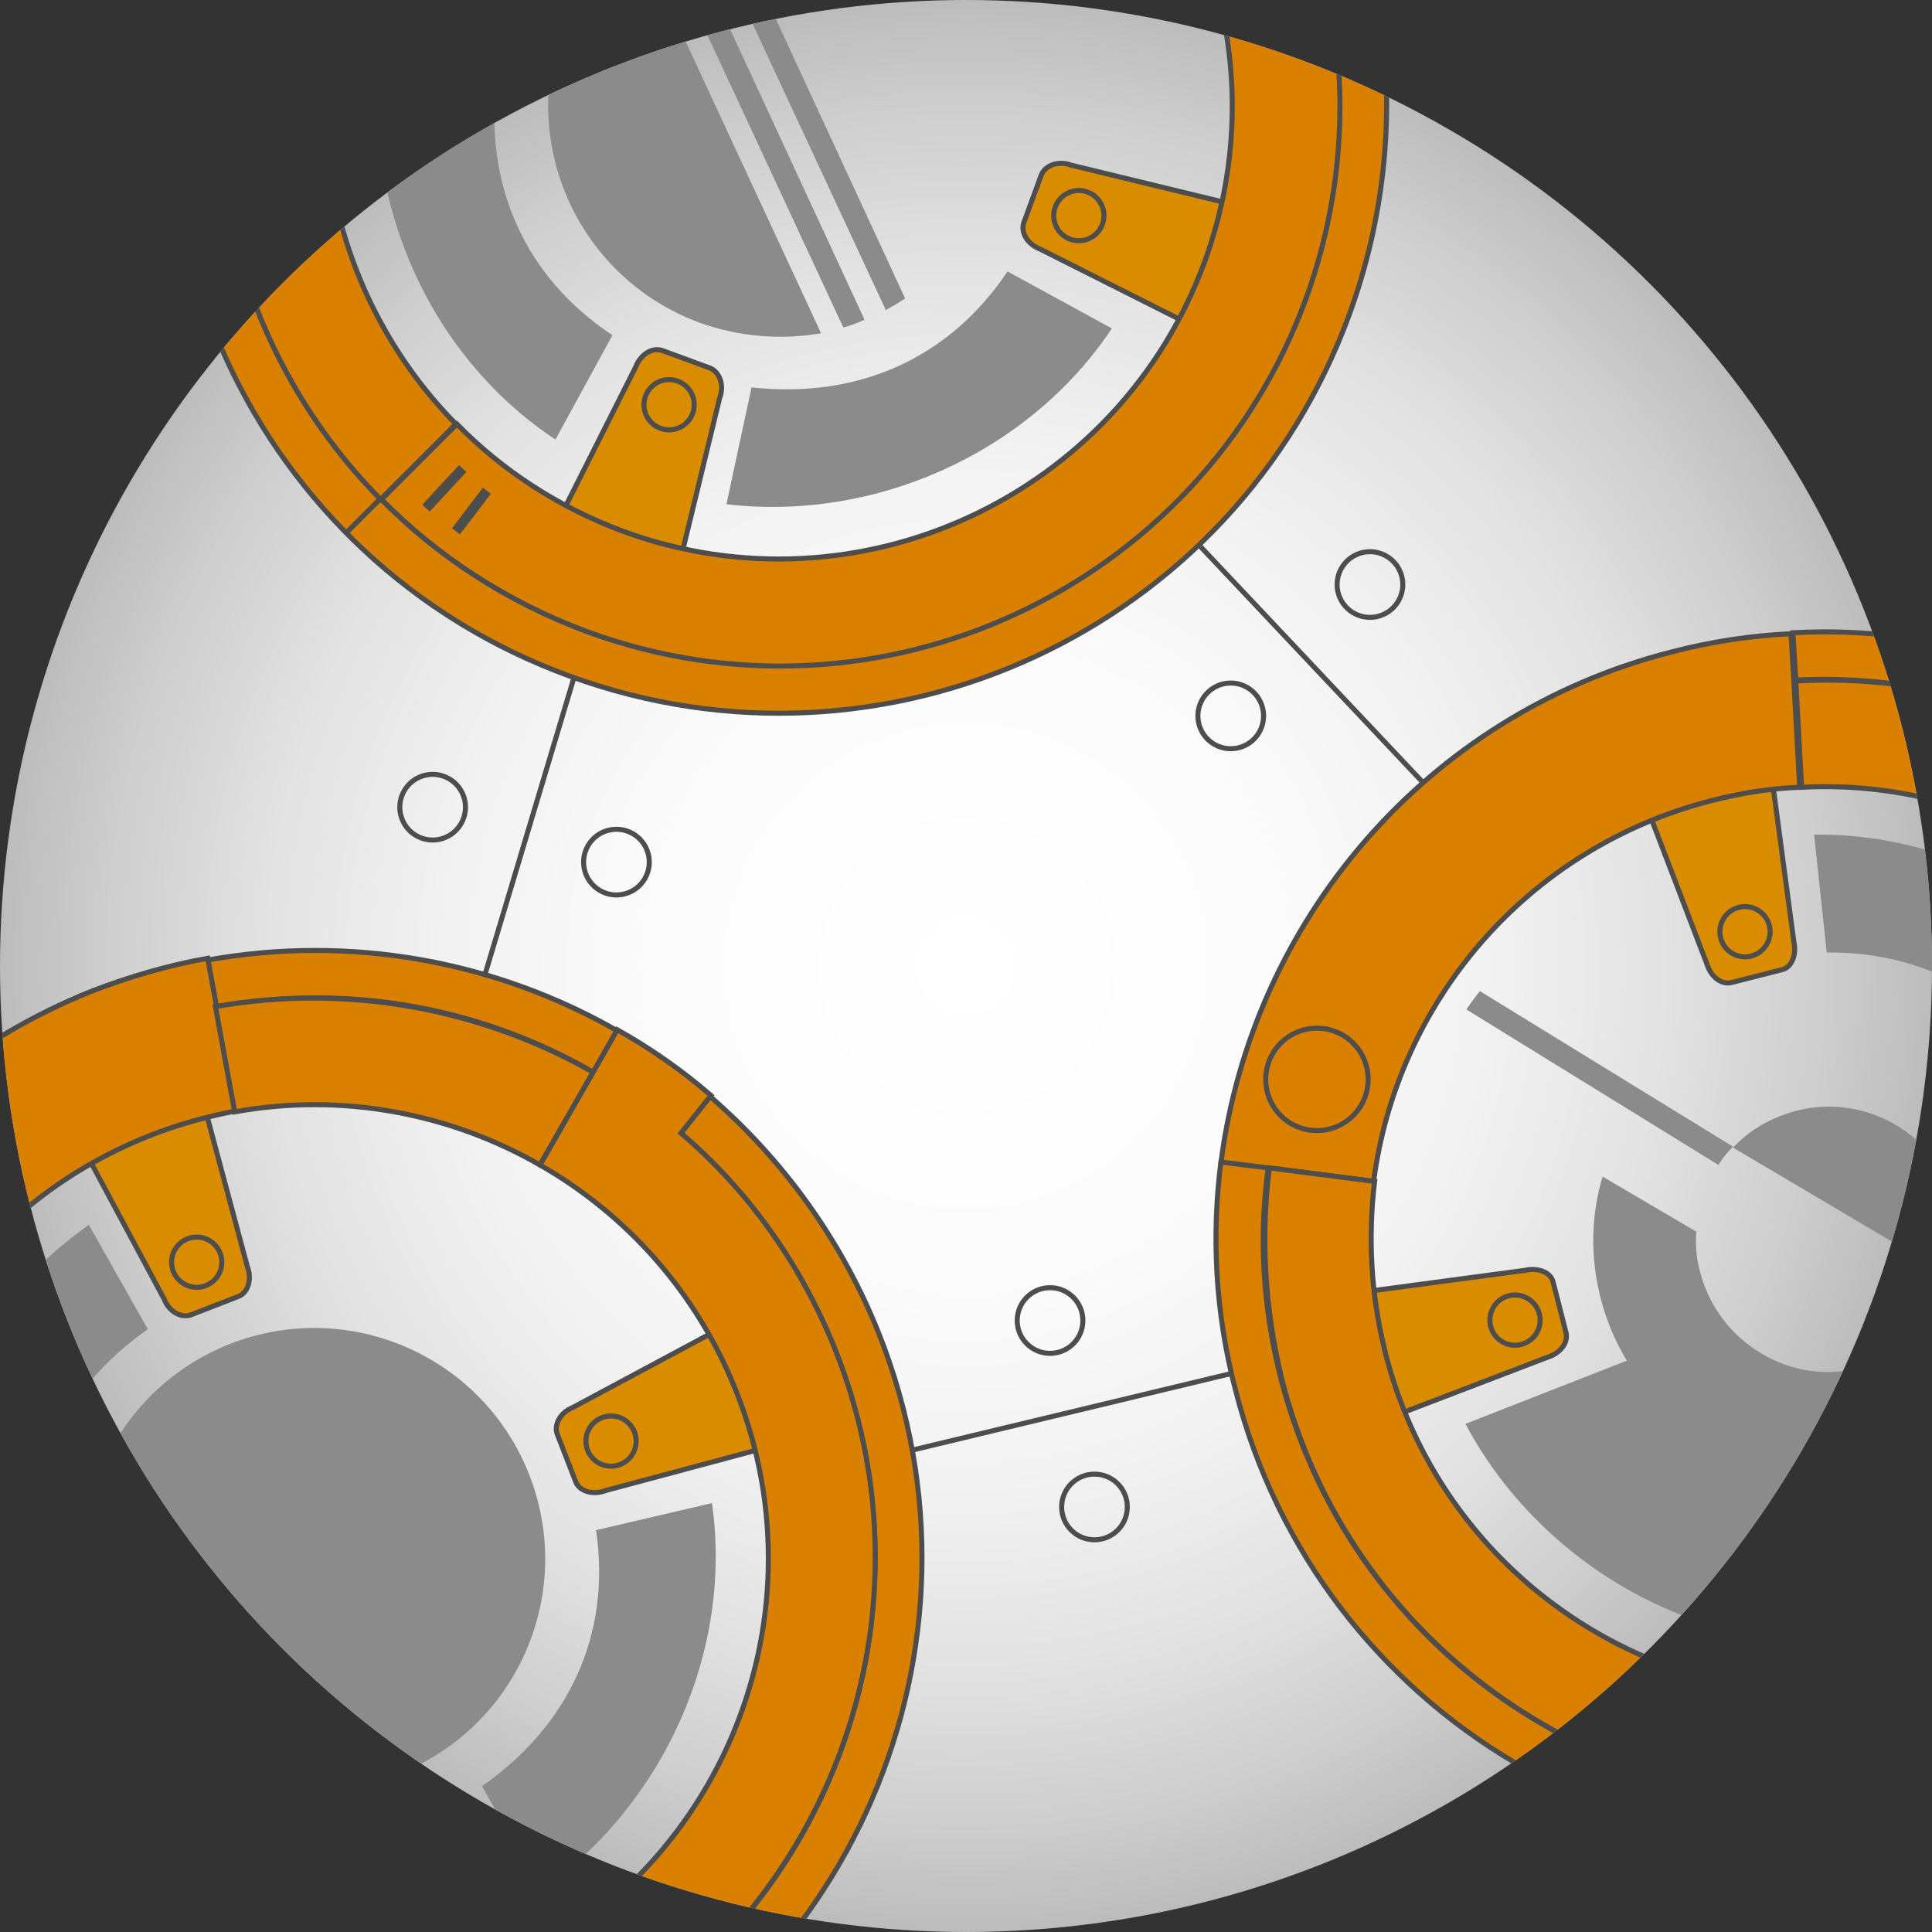 <?xml version="1.0" encoding="utf-8"?>
<!-- Generator: Adobe Illustrator 19.2.1, SVG Export Plug-In . SVG Version: 6.00 Build 0)  -->
<svg version="1.1" id="Layer_1" xmlns="http://www.w3.org/2000/svg" xmlns:xlink="http://www.w3.org/1999/xlink" x="0px" y="0px"
	 viewBox="0 0 200 200" style="enable-background:new 0 0 200 200;" xml:space="preserve">
<rect x="0" y="0" width="200" height="200" fill="#333333" stroke="none"/>
<style type="text/css">
	.st0{clip-path:url(#SVGID_2_);fill:url(#SVGID_3_);}
	.st1{clip-path:url(#SVGID_2_);}
	.st2{fill:#D98C00;stroke:#4D4D4D;stroke-width:0.521;stroke-miterlimit:10;}
	.st3{fill:none;stroke:#4D4D4D;stroke-width:0.521;stroke-miterlimit:10;}
	.st4{fill:#D98000;stroke:#4D4D4D;stroke-width:0.521;stroke-miterlimit:10;}
	.st5{fill:none;stroke:#4D4D4D;stroke-width:1.043;stroke-miterlimit:10;}
	.st6{fill:#8A8B8A;}
	.st7{fill:none;stroke:#D98000;stroke-width:0.521;stroke-miterlimit:10;}
</style>
<g>
	<g>
		<defs>
			<circle id="SVGID_1_" cx="100" cy="100" r="100"/>
		</defs>
		<clipPath id="SVGID_2_">
			<use xlink:href="#SVGID_1_"  style="overflow:visible;"/>
		</clipPath>
		
			<radialGradient id="SVGID_3_" cx="-6951.411" cy="-5431.283" r="104.302" gradientTransform="matrix(-4.489700e-11 -1 1 -4.489700e-11 5531.283 -6851.411)" gradientUnits="userSpaceOnUse">
			<stop  offset="0" style="stop-color:#FFFFFF"/>
			<stop  offset="0.29" style="stop-color:#FCFCFC"/>
			<stop  offset="0.503" style="stop-color:#F3F3F3"/>
			<stop  offset="0.692" style="stop-color:#E3E3E3"/>
			<stop  offset="0.865" style="stop-color:#CCCCCC"/>
			<stop  offset="1" style="stop-color:#B5B5B5"/>
		</radialGradient>
		<circle class="st0" cx="100" cy="100" r="104.3"/>
		<g class="st1">
			<path class="st2" d="M77.7,138.4l3.4,8.6c0.4,1-0.3,2.3-1.6,2.8l-16.8,4.5c-1.3,0.5-2.7,0.1-3.1-0.9l-1.9-4.9
				c-0.4-1,0.3-2.3,1.6-2.8l15.3-8.2C75.9,137,77.3,137.4,77.7,138.4z"/>
			
				<ellipse transform="matrix(0.93 -0.368 0.368 0.93 -50.484 33.813)" class="st3" cx="63.3" cy="149.1" rx="2.6" ry="2.6"/>
			<path class="st2" d="M9.7,116.1l8.6-3.4c1-0.4,2.3,0.3,2.8,1.6l4.5,16.8c0.5,1.3,0.1,2.7-0.9,3.1l-4.9,1.9
				c-1,0.4-2.3-0.3-2.8-1.6l-8.2-15.3C8.3,117.9,8.7,116.5,9.7,116.1z"/>
			
				<ellipse transform="matrix(0.93 -0.368 0.368 0.93 -46.67 16.712)" class="st3" cx="20.4" cy="130.6" rx="2.6" ry="2.6"/>
			<path class="st2" d="M-12.5,184.1l-3.4-8.6c-0.4-1,0.3-2.3,1.6-2.8l16.8-4.5c1.3-0.5,2.7-0.1,3.1,0.9l1.9,4.9
				c0.4,1-0.3,2.3-1.6,2.8l-15.3,8.2C-10.7,185.6-12.1,185.2-12.5,184.1z"/>
			
				<ellipse transform="matrix(0.93 -0.368 0.368 0.93 -63.771 12.899)" class="st3" cx="1.9" cy="173.4" rx="2.6" ry="2.6"/>
			<path class="st2" d="M55.5,206.4l-8.6,3.4c-1,0.4-2.3-0.3-2.8-1.6l-4.5-16.8c-0.5-1.3-0.1-2.7,0.9-3.1l4.9-1.9
				c1-0.4,2.3,0.3,2.8,1.6l8.2,15.3C56.9,204.6,56.5,206,55.5,206.4z"/>
			<ellipse transform="matrix(0.93 -0.368 0.368 0.93 -67.584 29.999)" class="st3" cx="44.8" cy="192" rx="2.6" ry="2.6"/>
			<g>
				<path class="st4" d="M86.5,139.9c11.8,29.8-2.8,63.5-32.5,75.3c-8.2,3.3-16.7,4.5-25,4l-0.3,4.9l0.3-4.9
					c-21.7-1.4-41.7-15-50.3-36.5c-2.8-7.1-4.1-14.3-4.1-21.5l-5,0c0,7.8,1.4,15.7,4.4,23.3c12.8,32.3,49.4,48.1,81.7,35.3
					c32.3-12.8,48.1-49.4,35.3-81.7c-3.9-9.8-10-18.1-17.5-24.6l-3.1,3.9C77.4,123.3,82.9,130.9,86.5,139.9z"/>
				<path class="st4" d="M61.4,111l2.5-4.3c-12.6-7.2-27.6-10-42.5-7.3l0.9,4.9C36,101.7,49.8,104.3,61.4,111z"/>
				<path class="st4" d="M-30.3,161.1l5,0l11,0c0.1-18.6,11.3-36.2,29.7-43.5c3-1.2,6-2,9-2.6l-2-10.9l-0.9-4.9
					c-4,0.7-8.1,1.9-12,3.4C-15.2,112.5-30.3,136.1-30.3,161.1z"/>
				<path class="st4" d="M29,219.1l0.7-11C12.1,207-4.1,196-11,178.6c-2.3-5.7-3.3-11.6-3.3-17.4l-11,0c0,7.2,1.3,14.4,4.1,21.5
					C-12.8,204.2,7.3,217.8,29,219.1z"/>
				<path class="st4" d="M55.9,120.6l5.5-9.6c-11.6-6.6-25.4-9.2-39.1-6.8l2,10.9C35.3,113.1,46.5,115.2,55.9,120.6z"/>
				<path class="st4" d="M61.4,111l-5.5,9.6c8.9,5.1,16.2,13.1,20.3,23.4c9.6,24.1-2.2,51.4-26.3,60.9c-6.6,2.6-13.5,3.6-20.2,3.2
					l-0.7,11c8.3,0.5,16.8-0.7,25-4c29.8-11.8,44.3-45.5,32.5-75.3c-3.6-9-9.1-16.6-16-22.5l3.1-3.9c-3-2.6-6.3-4.9-9.7-6.8
					L61.4,111z"/>
			</g>
			
				<ellipse transform="matrix(0.93 -0.368 0.368 0.93 -57.28 2.672)" class="st4" cx="-21.6" cy="151.3" rx="5.3" ry="5.3"/>
			<line class="st5" x1="33.1" y1="216.7" x2="33.2" y2="211.1"/>
			<line class="st5" x1="37" y1="216.4" x2="36.6" y2="211.2"/>
			<g>
				<path class="st6" d="M15.3,137.6l-6.1-10.8c-12.7,8.9-19.9,24.8-17.7,40.1l12-2.8C1.9,153.4,6.3,143.9,15.3,137.6z"/>
			</g>
			<g>
				<path class="st6" d="M49.9,184.9l6.1,10.8c12.7-8.9,19.9-24.8,17.7-40.1l-12,2.8C63.3,169.2,58.9,178.6,49.9,184.9z"/>
			</g>
			
				<ellipse transform="matrix(0.93 -0.368 0.368 0.93 -57.147 23.368)" class="st6" cx="32.6" cy="161.3" rx="23.9" ry="23.9"/>
		</g>
		<g class="st1">
			<path class="st2" d="M129.5,23.9l-3.2,8.7c-0.4,1-1.8,1.5-3.1,1l-15.5-7.8c-1.3-0.5-2.1-1.7-1.7-2.8l1.8-4.9c0.4-1,1.8-1.5,3.1-1
				l16.9,4.1C129.1,21.6,129.9,22.9,129.5,23.9z"/>
			
				<ellipse transform="matrix(0.344 -0.939 0.939 0.344 52.35 119.442)" class="st3" cx="111.6" cy="22.3" rx="2.6" ry="2.6"/>
			<path class="st2" d="M93.6-38l8.7,3.2c1,0.4,1.5,1.8,1,3.1l-7.8,15.5c-0.5,1.3-1.7,2.1-2.8,1.7l-4.9-1.8c-1-0.4-1.5-1.8-1-3.1
				l4.1-16.9C91.3-37.6,92.6-38.4,93.6-38z"/>
			<ellipse transform="matrix(0.344 -0.939 0.939 0.344 79.235 73.174)" class="st3" cx="92" cy="-20.1" rx="2.6" ry="2.6"/>
			<path class="st2" d="M31.7-2.1l3.2-8.7c0.4-1,1.8-1.5,3.1-1L53.5-4c1.3,0.5,2.1,1.7,1.7,2.8l-1.8,4.9c-0.4,1-1.8,1.5-3.1,1
				L33.4,0.7C32.1,0.2,31.3-1,31.7-2.1z"/>
			<ellipse transform="matrix(0.344 -0.939 0.939 0.344 32.967 46.288)" class="st3" cx="49.6" cy="-0.4" rx="2.6" ry="2.6"/>
			<path class="st2" d="M67.6,59.8L59,56.6c-1-0.4-1.5-1.8-1-3.1l7.8-15.5c0.5-1.3,1.7-2.1,2.8-1.7l4.9,1.8c1,0.4,1.5,1.8,1,3.1
				l-4.1,16.9C69.9,59.4,68.7,60.2,67.6,59.8z"/>
			<ellipse transform="matrix(0.344 -0.939 0.939 0.344 6.081 92.557)" class="st3" cx="69.3" cy="41.9" rx="2.6" ry="2.6"/>
			<g>
				<path class="st4" d="M135.1,30.8c-11,30.1-44.3,45.5-74.4,34.5c-8.3-3-15.5-7.8-21.3-13.7l-3.5,3.5l3.5-3.5
					C24.1,36.2,18.2,12.8,26.2-9c2.6-7.1,6.5-13.4,11.3-18.8l-3.7-3.3c-5.2,5.8-9.4,12.6-12.2,20.4C9.6,21.9,26.3,58.1,59,70
					s68.8-4.8,80.7-37.5c3.6-9.9,4.6-20.2,3.3-30l-4.9,0.8C139.3,12.4,138.4,21.7,135.1,30.8z"/>
				<path class="st4" d="M135.6-7.4l4.7-1.6c-4.6-13.8-13.9-25.9-26.8-33.7l-2.6,4.2C122.8-31.3,131.4-20.1,135.6-7.4z"/>
				<path class="st4" d="M33.7-31.1l3.7,3.3l8.2,7.4C58.1-34.3,78.2-40,96.8-33.2c3,1.1,5.8,2.5,8.4,4.1l5.8-9.4l2.6-4.2
					c-3.5-2.1-7.3-4-11.3-5.4C77.4-57.3,50.4-49.7,33.7-31.1z"/>
				<path class="st4" d="M39.4,51.7l7.8-7.8C34.9,31.4,30.1,12.4,36.5-5.2c2.1-5.8,5.2-10.9,9.1-15.2l-8.2-7.4
					C32.7-22.5,28.8-16.2,26.2-9C18.2,12.8,24.1,36.2,39.4,51.7z"/>
				<path class="st4" d="M125.1-3.9l10.5-3.5c-4.2-12.7-12.8-23.8-24.7-31.1l-5.8,9.4C114.7-23.2,121.7-14.2,125.1-3.9z"/>
				<path class="st4" d="M135.6-7.4l-10.5,3.5c3.3,9.7,3.4,20.6-0.4,31C115.8,51.4,88.8,63.9,64.5,55c-6.7-2.5-12.5-6.3-17.2-11.1
					l-7.8,7.8c5.8,5.9,13,10.6,21.3,13.7c30.1,11,63.4-4.4,74.4-34.5c3.3-9.1,4.2-18.5,3-27.5l4.9-0.8c-0.5-3.9-1.4-7.8-2.7-11.6
					L135.6-7.4z"/>
			</g>
			<ellipse transform="matrix(0.344 -0.939 0.939 0.344 61.303 22.504)" class="st4" cx="46.8" cy="-32.6" rx="5.3" ry="5.3"/>
			<line class="st5" x1="44.1" y1="52.6" x2="47.9" y2="48.5"/>
			<line class="st5" x1="47.2" y1="55" x2="50.4" y2="50.8"/>
			<g>
				<path class="st6" d="M51.4,8.1L39.3,5.5C37.5,21,44.5,36.9,57.5,45.5l5.9-10.8C54.2,28.6,50.1,19,51.4,8.1z"/>
			</g>
			<g>
				<path class="st6" d="M77.8,40.1l-2.6,12.1c15.4,1.8,31.3-5.3,39.9-18.2l-10.8-5.9C98.2,37.2,88.7,41.3,77.8,40.1z"/>
			</g>
			<g>
				<path class="st6" d="M67.4-8.9l19.9,42.8c0.8-0.2,1.5-0.5,2.2-0.8L69.5-10.1C68.8-9.8,68.1-9.4,67.4-8.9z"/>
				<path class="st6" d="M71.6-11.1l20.1,43.2c0.7-0.4,1.4-0.8,2-1.2L73.9-11.9C73.1-11.7,72.4-11.4,71.6-11.1z"/>
				<path class="st6" d="M58.2,2.8C53.7,15.1,60,28.8,72.4,33.4c4.2,1.5,8.5,1.8,12.6,1.1L65.5-7.5C62.3-4.9,59.7-1.4,58.2,2.8z"/>
			</g>
		</g>
		<g class="st1">
			<path class="st2" d="M236.5,111.4l2.3,9c0.3,1.1-0.6,2.2-1.9,2.6l-17.2,2.3c-1.3,0.3-2.7-0.2-2.9-1.3l-1.3-5.1
				c-0.3-1.1,0.6-2.2,1.9-2.6l16.2-6.2C234.9,109.7,236.2,110.3,236.5,111.4z"/>
			
				<ellipse transform="matrix(0.969 -0.248 0.248 0.969 -22.917 58.545)" class="st3" cx="220.8" cy="120.2" rx="2.6" ry="2.6"/>
			<path class="st2" d="M171.8,80.7l9-2.3c1.1-0.3,2.2,0.6,2.6,1.9l2.3,17.2c0.3,1.3-0.2,2.7-1.3,2.9l-5.1,1.3
				c-1.1,0.3-2.2-0.6-2.6-1.9l-6.2-16.2C170.2,82.3,170.8,81,171.8,80.7z"/>
			
				<ellipse transform="matrix(0.969 -0.248 0.248 0.969 -18.268 47.828)" class="st3" cx="180.6" cy="96.4" rx="2.6" ry="2.6"/>
			<path class="st2" d="M141.1,145.4l-2.3-9c-0.3-1.1,0.6-2.2,1.9-2.6l17.2-2.3c1.3-0.3,2.7,0.2,2.9,1.3l1.3,5.1
				c0.3,1.1-0.6,2.2-1.9,2.6l-16.2,6.2C142.7,147,141.4,146.4,141.1,145.4z"/>
			
				<ellipse transform="matrix(0.969 -0.248 0.248 0.969 -28.984 43.18)" class="st3" cx="156.8" cy="136.6" rx="2.6" ry="2.6"/>
			<path class="st2" d="M205.8,176l-9,2.3c-1.1,0.3-2.2-0.6-2.6-1.9l-2.3-17.2c-0.3-1.3,0.2-2.7,1.3-2.9l5.1-1.3
				c1.1-0.3,2.2,0.6,2.6,1.9l6.2,16.2C207.5,174.4,206.9,175.8,205.8,176z"/>
			
				<ellipse transform="matrix(0.969 -0.248 0.248 0.969 -33.633 53.896)" class="st3" cx="197" cy="160.4" rx="2.6" ry="2.6"/>
			<g>
				<path class="st4" d="M245,114c7.9,31-10.8,62.6-41.8,70.5c-8.6,2.2-17.1,2.4-25.3,0.8l-0.9,4.9l0.9-4.9
					c-21.4-4.1-39.5-20.1-45.3-42.6c-1.9-7.4-2.3-14.8-1.3-21.9l-4.9-0.6c-1,7.7-0.6,15.7,1.5,23.7c8.6,33.7,42.9,54,76.6,45.3
					s54-42.9,45.3-76.6c-2.6-10.2-7.6-19.3-14.3-26.6l-3.6,3.4C238,96.4,242.6,104.6,245,114z"/>
				<path class="st4" d="M223.8,82.1l3-4c-11.6-8.7-26.1-13.4-41.2-12.6l0.3,4.9C199.7,69.7,213.1,74.1,223.8,82.1z"/>
				<path class="st4" d="M126.4,120.3l4.9,0.6l10.9,1.4c2.4-18.5,15.8-34.5,34.9-39.4c3.1-0.8,6.2-1.3,9.2-1.4l-0.6-11l-0.3-4.9
					c-4.1,0.2-8.2,0.8-12.4,1.9C147.5,74,129.6,95.5,126.4,120.3z"/>
				<path class="st4" d="M177.9,185.3l2.1-10.8c-17.3-3.3-32-16.3-36.6-34.5c-1.5-6-1.8-11.9-1.1-17.7l-10.9-1.4
					c-0.9,7.1-0.5,14.5,1.3,21.9C138.4,165.2,156.6,181.2,177.9,185.3z"/>
				<path class="st4" d="M217.1,90.9l6.7-8.8c-10.7-8.1-24.1-12.4-37.9-11.6l0.6,11C197.6,80.9,208.5,84.4,217.1,90.9z"/>
				<path class="st4" d="M223.8,82.1l-6.7,8.8c8.2,6.2,14.4,15.1,17.2,25.8c6.4,25.1-8.7,50.7-33.8,57.1c-6.9,1.8-13.9,1.9-20.5,0.6
					l-2.1,10.8c8.1,1.6,16.7,1.4,25.3-0.8c31-7.9,49.7-39.5,41.8-70.5c-2.4-9.4-7-17.6-13-24.4l3.6-3.4c-2.7-2.9-5.6-5.6-8.8-8
					L223.8,82.1z"/>
			</g>
			
				<ellipse transform="matrix(0.969 -0.248 0.248 0.969 -23.448 37.301)" class="st4" cx="136.3" cy="111.7" rx="5.3" ry="5.3"/>
			<line class="st5" x1="182.3" y1="183.4" x2="183.1" y2="177.9"/>
			<line class="st5" x1="186.2" y1="183.6" x2="186.5" y2="178.4"/>
			<g>
				<path class="st6" d="M171.1,139.8l-19.4,7.6c7.3,13.7,22.1,22.8,37.6,22.6l-1.8-20.2C176.5,149.9,176.2,149.4,171.1,139.8z"/>
			</g>
			<g>
				<path class="st6" d="M153.2,102.6c-0.5,0.6-1,1.3-1.4,1.9l26.1,16.1c0.4-0.7,0.9-1.3,1.5-1.9L153.2,102.6z"/>
				<path class="st6" d="M227.2,149.9c0.4-0.7,0.7-1.4,1-2.2l-25.8-15.4c-0.2,0.8-0.5,1.5-0.9,2.2L227.2,149.9z"/>
				<path class="st6" d="M176,131.7c-0.4-1.4-0.5-2.8-0.4-4.2l-9.7-5.7c-1.2,4-1.3,8.3-0.2,12.6c3.3,12.8,16.3,20.5,29,17.2
					c4.3-1.1,8-3.3,10.9-6.2l-9.1-5.4c-1.2,0.7-2.5,1.3-3.9,1.6C185.4,143.5,177.9,139,176,131.7z"/>
				<path class="st6" d="M202.4,132.4c0.7-2.4,0.9-5,0.2-7.5c-1.9-7.4-9.4-11.8-16.7-9.9c-2.6,0.7-4.8,2-6.5,3.8L202.4,132.4z"/>
			</g>
			<g>
				<path class="st6" d="M214,113.7l11.4-4.7c-7.3-13.7-22.1-22.8-37.6-22.6l1.3,12.2C200.1,98.5,208.9,104,214,113.7z"/>
			</g>
		</g>
	</g>
	<line class="st3" x1="94.5" y1="150.1" x2="127.4" y2="142.2"/>
	<line class="st3" x1="147.3" y1="81" x2="124.1" y2="56.4"/>
	<path class="st7" d="M134.5,67.4"/>
	<path class="st7" d="M100,100"/>
	<line class="st3" x1="59.4" y1="70.2" x2="50.2" y2="100.9"/>
	<path class="st7" d="M54.5,86.4"/>
	<path class="st7" d="M100,100"/>
	<path class="st7" d="M118.2,176.6"/>
	<path class="st7" d="M100,100"/>
	<circle class="st3" cx="108.7" cy="136.7" r="3.4"/>
	<circle class="st3" cx="113.3" cy="156" r="3.4"/>
	<ellipse transform="matrix(0.866 -0.5 0.5 0.866 -19.972 73.637)" class="st3" cx="127.4" cy="74.1" rx="3.4" ry="3.4"/>
	<ellipse transform="matrix(0.866 -0.5 0.5 0.866 -11.231 79.017)" class="st3" cx="141.8" cy="60.5" rx="3.4" ry="3.4"/>
	<ellipse transform="matrix(0.5 -0.866 0.866 0.5 -45.334 99.897)" class="st3" cx="63.8" cy="89.2" rx="3.4" ry="3.4"/>
	<ellipse transform="matrix(0.5 -0.866 0.866 0.5 -49.924 80.607)" class="st3" cx="44.8" cy="83.5" rx="3.4" ry="3.4"/>
</g>
</svg>
